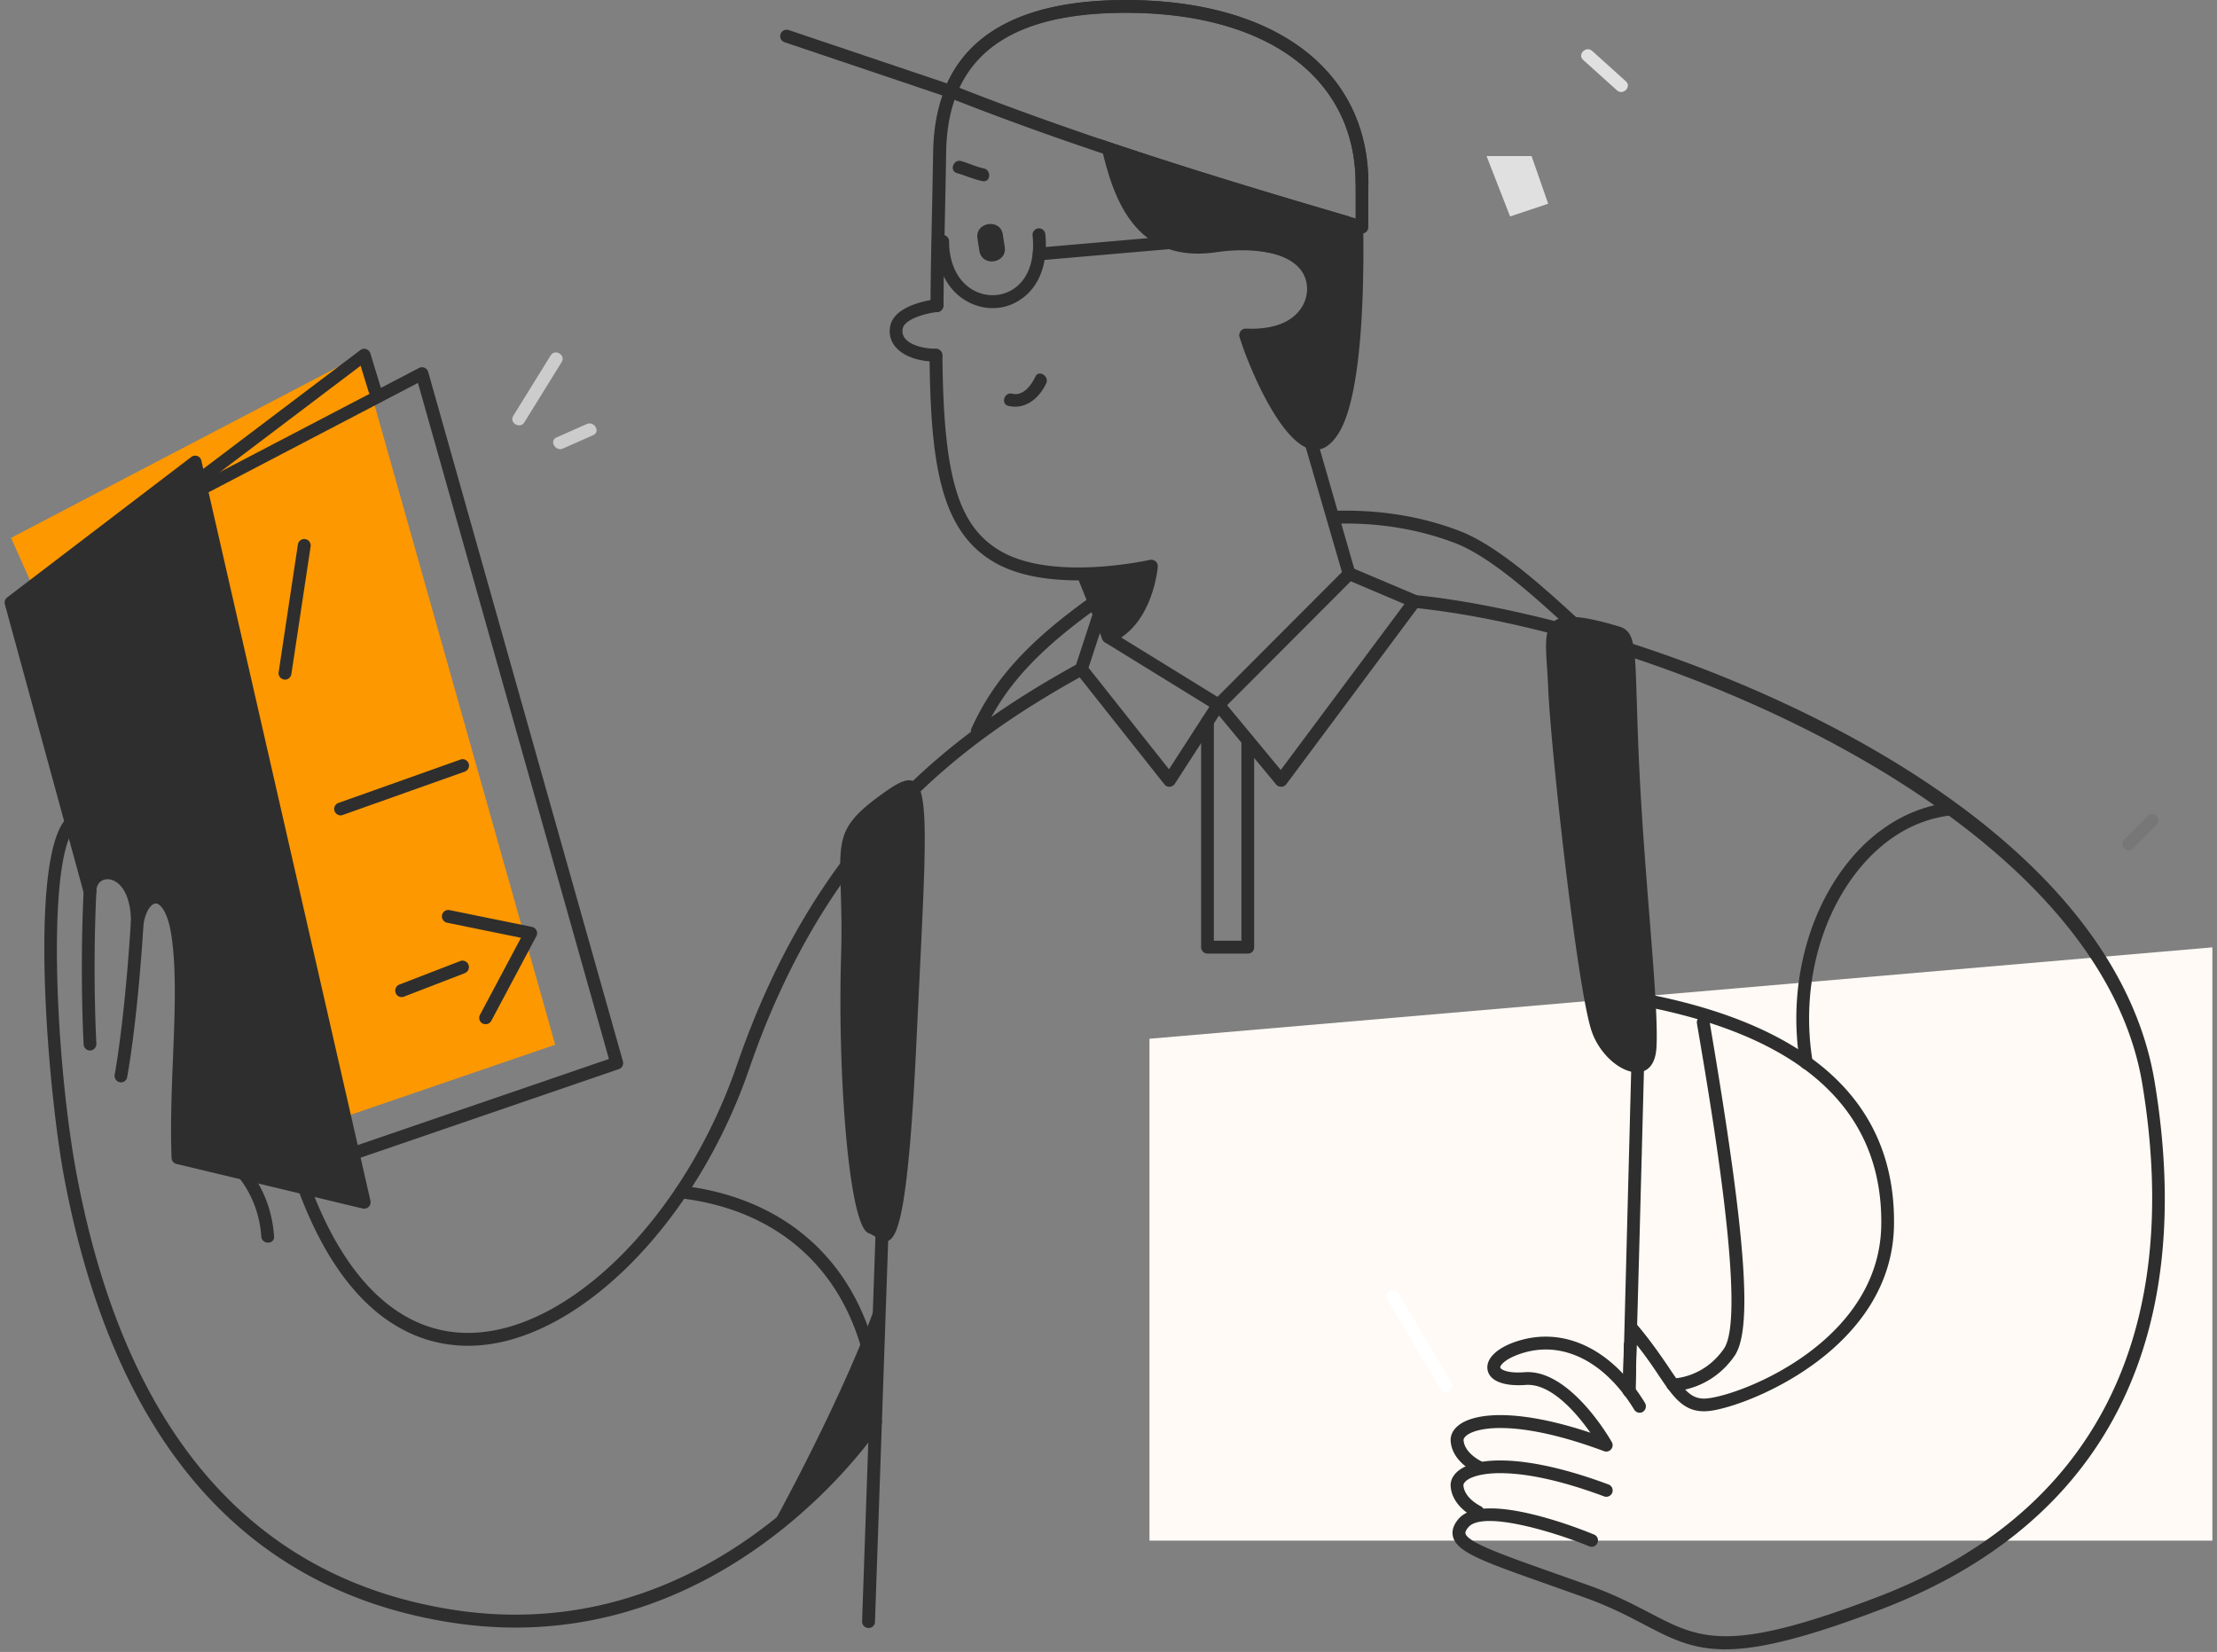 <svg xmlns="http://www.w3.org/2000/svg" width="310" height="231" fill="none">
    <rect width="100%" height="100%" fill="#808080" stroke="none"/>
    <path fill="#FFFAF5" d="M309.355 215.436H160.728v-70.179l148.627-12.781z"/>
    <path fill="#FE9800" d="M50.405 49.671 1.547 75.214l37.472 84.102 38.614-13.226z"/>
    <path fill="#E0E0E0" d="m207.863 21.825 3.292 8.443 5.325-1.782-2.324-6.662zm19.481-10.458-4.706-4.24c-.852-.775-2.13.483-1.258 1.258l4.705 4.241c.852.775 2.111-.484 1.259-1.259"/>
    <path fill="#CCC" d="M76.994 49.71c-1.743 2.808-3.486 5.635-5.229 8.443-.6.988.95 1.879 1.55.91 1.742-2.808 3.485-5.635 5.228-8.443.6-.987-.949-1.898-1.55-.91Zm5.054 9.586c-1.414.62-2.827 1.258-4.24 1.878-1.047.465-.136 2.014.91 1.55 1.413-.62 2.827-1.26 4.24-1.88 1.046-.464.136-2.013-.91-1.548"/>
    <path fill="#fff" d="M202.963 193.36c-2.478-4.163-4.938-8.327-7.416-12.49-.581-.988-2.131-.097-1.55.91 2.479 4.163 4.938 8.327 7.417 12.49.581.988 2.13.078 1.549-.91"/>
    <path fill="#777" d="m300.292 114.099-3.273 3.273c-.813.813.446 2.072 1.259 1.258l3.273-3.272c.832-.814-.446-2.092-1.259-1.259"/>
    <path fill="#2E2E2E" d="M51.8 167.915 28.155 64.408a.89.89 0 0 0-.562-.639.9.9 0 0 0-.852.136L1.005 83.54a.9.9 0 0 0-.329.949l11.038 40.395a.91.91 0 0 0 .988.659.9.9 0 0 0 .774-.891c0-1.181.794-1.704 1.569-1.704.736 0 1.491.445 2.072 1.239.542.755 1.2 2.227 1.2 4.822 0 .465.35.852.814.891a.905.905 0 0 0 .949-.736c.31-1.84 1.104-2.827 1.704-2.827.542 0 1.685.987 2.207 4.628.698 4.803.446 10.786.194 17.119-.194 4.609-.368 9.372-.194 13.846a.89.89 0 0 0 .678.832l26.046 6.236c.078.019.136.019.213.019a.9.9 0 0 0 .62-.251.93.93 0 0 0 .252-.852Z"/>
    <path fill="#2E2E2E" d="M47.636 162.783a.92.92 0 0 1-.852-.6.92.92 0 0 1 .562-1.143l37.8-12.955-26.704-94.54L26.645 70.16a.88.88 0 0 1-1.201-.388.875.875 0 0 1 .387-1.2l32.766-17.119a.903.903 0 0 1 1.278.562l27.227 96.399a.88.88 0 0 1-.561 1.084l-38.614 13.246c-.097.019-.194.039-.29.039Z"/>
    <path fill="#2E2E2E" d="M24.883 70.257a.89.89 0 0 1-.717-.35.917.917 0 0 1 .174-1.258l26.046-19.694a.88.88 0 0 1 .814-.136c.27.097.503.31.58.581l1.492 4.88a.91.91 0 0 1-.6 1.123.91.91 0 0 1-1.124-.6l-1.123-3.66-25.02 18.92a.73.73 0 0 1-.523.194Zm14.969 24.787c-.039 0-.097 0-.136-.02a.9.9 0 0 1-.755-1.026l2.692-17.855a.9.9 0 1 1 1.782.271L40.742 94.27c-.078.446-.465.775-.891.775Zm7.784 18.978a.915.915 0 0 1-.852-.601c-.174-.465.077-.968.542-1.142l17.06-6.062c.466-.174.97.078 1.143.543.175.464-.077.968-.542 1.142l-17.06 6.061a.8.8 0 0 1-.291.059m8.521 25.406a.87.87 0 0 1-.833-.58.91.91 0 0 1 .504-1.162l8.52-3.292a.9.9 0 0 1 1.162.522.91.91 0 0 1-.503 1.162l-8.52 3.292a.9.9 0 0 1-.33.058"/>
    <path fill="#2E2E2E" d="M67.911 143.224a1.1 1.1 0 0 1-.426-.097.895.895 0 0 1-.368-1.22l5.732-10.767-10.34-2.111a.904.904 0 0 1-.698-1.065.885.885 0 0 1 1.046-.697l11.522 2.343a.93.93 0 0 1 .64.504.88.88 0 0 1-.02.794l-6.294 11.832a.92.92 0 0 1-.794.484m76.86-90.551c-.581 1.22-1.685 2.75-3.234 2.382-1.123-.271-1.646 1.452-.523 1.704 2.382.562 4.299-1.085 5.268-3.137.484-1.007-1.027-1.975-1.511-.95Zm-13.904-2.111c-2.44 0-4.551-.755-5.635-2.033-.678-.794-.949-1.782-.775-2.828.523-3.117 5.829-3.776 6.429-3.853.485-.058.93.31.988.794s-.31.93-.794.987c-1.491.155-4.628.95-4.861 2.363-.096.523.039.988.368 1.375.717.852 2.402 1.394 4.261 1.394.503 0 .89.407.89.891a.854.854 0 0 1-.871.91m9.354-17.777.271 1.762c.348 2.285-3.176 2.828-3.544.542l-.271-1.762c-.349-2.265 3.195-2.827 3.544-.542m-5.81-10.264c1.046.31 2.053.794 3.137 1.027 1.123.232.969 2.014-.155 1.781-1.239-.251-2.382-.774-3.582-1.123-1.104-.31-.504-1.994.6-1.684Z"/>
    <path fill="#2E2E2E" d="M154.977 89.95a.93.93 0 0 1-.833-.542.87.87 0 0 1 .484-1.162c3.563-1.49 4.842-5.828 5.268-7.959-3.66.678-14.214 2.189-20.837-1.646-7.456-4.299-8.947-13.497-9.082-28.931 0-.484.387-.89.89-.91.543.02.891.387.911.89.135 17.042 2.207 23.955 8.191 27.402 7.339 4.241 20.701 1.22 20.817 1.2a1 1 0 0 1 .794.194.93.93 0 0 1 .31.756c-.019.329-.755 8.268-6.545 10.67-.136.02-.252.038-.368.038"/>
    <path fill="#2E2E2E" d="m151.2 80.23 3.776 8.83c3.815-1.646 5.558-6.042 6.004-9.934a49 49 0 0 1-9.78 1.103Zm-20.197-36.581a.89.89 0 0 1-.891-.891c.019-4.144.097-8.017.193-12.374.059-2.77.117-5.752.175-9.102C130.712 7.165 139.756.02 157.397.02c20.934 0 33.947 9.838 33.947 25.678a.89.89 0 0 1-.891.891.89.89 0 0 1-.89-.89c0-14.738-12.317-23.897-32.146-23.897-16.693 0-24.923 6.371-25.117 19.5-.058 3.37-.116 6.333-.174 9.121-.097 4.358-.174 8.211-.194 12.355-.039.465-.426.872-.929.872Z"/>
    <path fill="#2E2E2E" d="M190.628 31.565a13.6 13.6 0 0 1-2.053-1.317c-10.903-3.195-22.793-6.758-34.838-10.844.155.658.31 1.336.484 2.052 1.646 6.74 4.784 15.376 15.783 13.827 4.473-.678 9.315-.232 12.781 2.305 1.278 4.996-2.498 9.663-8.095 8.617-.639-.116-1.549.232-1.355.93 1.142 3.97 8.462 22.211 13.884 13.38 3.157-5.15 3.506-19.306 3.409-27.904z"/>
    <path fill="#2E2E2E" d="M174.923 47.754c-.252 0-.504 0-.775-.02a.9.9 0 0 1-.852-.929.89.89 0 0 1 .93-.852c3.117.136 5.519-.561 6.99-1.994 1.337-1.298 1.55-2.77 1.55-3.544 0-1.259-.465-2.343-1.375-3.215-1.879-1.8-5.674-2.595-10.961-2.324-.465.04-.91-.348-.949-.852a.89.89 0 0 1 .852-.93c5.868-.309 10.012.64 12.297 2.809 1.588 1.51 1.937 3.292 1.937 4.512 0 1.82-.736 3.544-2.092 4.841-1.22 1.162-3.505 2.498-7.552 2.498m-4.551 51.705a.8.8 0 0 1-.465-.136l-15.395-9.488a1 1 0 0 1-.368-.427l-3.544-8.83c-.174-.465.039-.988.504-1.162.464-.174.987.039 1.161.504l3.428 8.559 14.543 8.966 17.409-17.448-5.228-17.99c-.136-.484.503.174.987.039a.884.884 0 0 1 1.104.62l4.996 17.35c.097.31 0 .659-.232.872l-18.281 18.32a.9.9 0 0 1-.619.25Zm-31.565-56.372a7.3 7.3 0 0 1-3.447-.871c-2.827-1.51-4.435-4.59-4.435-8.482 0-.504.407-.89.891-.89a.9.9 0 0 1 .891.89c0 3.195 1.278 5.713 3.486 6.894 1.781.949 3.911.852 5.538-.232 2.072-1.395 3.002-4.048 2.653-7.475-.058-.484.31-.93.794-.988.465-.058.929.31.988.794.406 4.067-.833 7.398-3.447 9.14a6.8 6.8 0 0 1-3.912 1.22"/>
    <path fill="#2E2E2E" d="M145.294 36.406a.89.89 0 0 1-.891-.813.905.905 0 0 1 .814-.968l30.887-2.673a.893.893 0 0 1 .968.814.904.904 0 0 1-.813.968l-30.888 2.672zM157.397 0c-13.497 0-22.018 4.183-25.31 12.452a.92.92 0 0 0 .019.678.98.98 0 0 0 .485.484c7.145 2.827 14.407 5.441 21.63 7.862 12.491 4.221 24.807 7.881 35.981 11.135.077.02.174.039.251.039.059 0 .136 0 .194-.02a.74.74 0 0 0 .329-.155.89.89 0 0 0 .349-.716v-6.062C191.344 9.837 178.331 0 157.397 0m32.146 30.539c-11.154-3.273-23.412-6.933-35.806-11.135-6.545-2.227-13.129-4.59-19.636-7.146a15.6 15.6 0 0 1 2.963-4.318c4.067-4.144 10.786-6.178 20.333-6.178 19.83 0 32.146 9.16 32.146 23.897z"/>
    <path fill="#2E2E2E" d="M132.92 13.672c-.097 0-.194-.02-.291-.039l-22.928-7.727a.9.9 0 0 1-.562-1.142.9.9 0 0 1 1.143-.562l22.928 7.727a.9.9 0 0 1 .562 1.142.9.9 0 0 1-.852.6Zm89.079 76.278a.9.9 0 0 1-.601-.232l-1.336-1.239c-5.112-4.706-11.503-10.593-16.634-12.549-5.229-1.994-10.961-2.904-16.984-2.691-.484 0-.91-.368-.929-.872a.893.893 0 0 1 .871-.93c6.294-.212 12.239.717 17.7 2.809s11.987 8.075 17.215 12.897l1.337 1.22c.368.329.387.89.058 1.258a.94.94 0 0 1-.697.33Zm-85.342 13.169a.8.8 0 0 1-.368-.078c-.446-.213-.659-.735-.446-1.181 3.06-6.797 7.882-12.103 16.596-18.338a.876.876 0 0 1 1.24.212.9.9 0 0 1-.213 1.26c-8.444 6.041-13.091 11.134-16.015 17.621a.86.86 0 0 1-.794.504"/>
    <path fill="#2E2E2E" d="M226.453 87.627c-12.239-3.699-10.283.445-9.973 8.54.31 8.075 4.125 42.874 6.158 48.258 2.014 5.383 8.656 8.21 8.985 2.013.33-6.196-1.588-22.502-2.382-38.613-.794-16.093.039-19.327-2.788-20.198m-102.461 22.947c-8.946 6.255-5.887 7.127-6.39 23.316-.484 16.189 1.084 37.568 3.853 38.556s5.074 7.475 6.701-27.014c1.626-34.49 2.478-39.486-4.164-34.858m109.916 83.967a.9.9 0 0 1-.89-.89c0-.485.387-.891.89-.891.175 0 4.319-.078 7.146-4.164 3.195-4.609-1.685-33.25-3.776-45.488a.9.9 0 0 1 .736-1.027.897.897 0 0 1 1.026.736c5.093 29.939 6.081 43.068 3.486 46.806-3.389 4.86-8.405 4.918-8.618 4.918m-54.783-84.528a.89.89 0 0 1-.697-.329l-7.979-9.625-6.177 9.547a.89.89 0 0 1-.717.407c-.29.039-.561-.116-.736-.329l-12.316-15.55a.86.86 0 0 1-.155-.833l2.518-7.688a.915.915 0 0 1 1.123-.581.916.916 0 0 1 .581 1.123l-2.363 7.223 11.251 14.195 6.158-9.528a.91.91 0 0 1 .698-.406c.29-.02.561.096.735.329l8.037 9.702 17.293-23.2-8.075-3.427c-.465-.194-.659-.717-.484-1.181a.93.93 0 0 1 1.181-.485l9.14 3.873c.252.117.446.33.523.6a.86.86 0 0 1-.155.775l-18.648 25.039a.96.96 0 0 1-.698.368c-.019-.019-.019-.019-.038-.019"/>
    <path fill="#2E2E2E" d="M174.497 133.348h-5.655a.89.89 0 0 1-.891-.891v-31.546c0-.503.407-.89.891-.89.503 0 .891.406.891.89v30.636h3.853v-28.021c0-.504.407-.891.891-.891a.9.9 0 0 1 .891.891v28.912a.866.866 0 0 1-.871.91m-53.041 94.308h-.039c-.504-.02-.872-.426-.872-.93l1.937-55.868c.019-.484.445-.872.929-.872.504.02.872.426.872.93l-1.937 55.868c0 .504-.406.872-.89.872m107.282-36.542c.116-2.053 1.297-47.696 1.297-47.696-.116-1.492-.193-3.002-.174-4.512-.155-.039-.31-.059-.465-.097a.86.86 0 0 0-.716.174.83.83 0 0 0-.329.678l-1.433 54.822c-.02.484.368.91.871.91.484.059.91-.368.91-.871l.078-3.215c-.02-.019-.039-.096-.039-.193"/>
    <path fill="#2E2E2E" d="M241.229 230.638c-4.687 0-7.63-1.53-11.406-3.505-2.208-1.162-4.706-2.46-8.076-3.68-2.052-.736-3.911-1.394-5.596-1.994-8.772-3.099-12.394-4.396-12.975-6.546-.213-.813.039-1.665.775-2.517 3.35-3.912 16.363 1.123 18.939 2.188a.88.88 0 0 1 .484 1.162.88.88 0 0 1-1.162.484c-5.499-2.246-14.95-4.957-16.886-2.672-.329.387-.465.678-.407.891.329 1.239 5.151 2.962 11.832 5.325 1.685.6 3.563 1.259 5.616 1.995 3.486 1.258 6.042 2.594 8.308 3.776 7.087 3.698 10.999 5.732 31.816-2.208 30.113-11.503 42.913-36.329 37.065-71.767-6.352-38.13-68.707-63.227-101.86-66.577a.895.895 0 0 1-.794-.987.894.894 0 0 1 .988-.794c31.662 3.195 96.631 27.149 103.39 68.068 6.022 36.406-7.185 61.891-38.188 73.742-10.767 4.105-17.196 5.616-21.863 5.616"/>
    <path fill="#2E2E2E" d="M206.662 212.318a.84.84 0 0 1-.368-.077c-.135-.058-3.214-1.491-3.447-4.357-.077-.852.349-1.666 1.162-2.285 2.479-1.879 9.276-2.343 20.876 1.975a.889.889 0 1 1-.62 1.665c-11.696-4.357-17.564-3.447-19.171-2.227-.175.136-.484.426-.465.717.155 1.82 2.382 2.866 2.401 2.885a.91.91 0 0 1 .446 1.182.91.91 0 0 1-.814.522"/>
    <path fill="#2E2E2E" d="M206.662 205.986a.84.84 0 0 1-.368-.077c-.135-.059-3.214-1.492-3.447-4.358-.077-.852.349-1.665 1.162-2.285 2.305-1.743 8.289-2.285 18.378 1.085-1.917-2.711-5.519-6.991-9.102-6.681-3.06.213-5.035-.581-5.287-2.15-.271-1.684 1.646-3.331 4.88-4.183 6.352-1.665 12.743 1.627 17.139 8.85a.927.927 0 0 1-.291 1.24.887.887 0 0 1-1.22-.31c-3.95-6.507-9.605-9.508-15.143-8.037-2.692.717-3.641 1.821-3.583 2.15.039.232.91.852 3.389.658 6.313-.484 11.968 9.334 12.2 9.76a.88.88 0 0 1-.097 1.027.875.875 0 0 1-.988.251c-11.696-4.357-17.564-3.447-19.171-2.227-.174.136-.484.407-.465.717.155 1.801 2.382 2.866 2.402 2.885a.91.91 0 0 1 .445 1.182.96.96 0 0 1-.833.503"/>
    <path fill="#2E2E2E" d="M229.416 138.828a1 1 0 0 0-.581.078c.484.6.949 1.239 1.375 1.878 22.037 4.357 33.076 14.64 32.843 30.539-.232 16.015-18.881 23.528-24.148 24.206-2.343.31-3.331-.988-5.5-4.222-1.065-1.588-2.846-4.163-4.686-6.274-.562-.213-.639.271-1.22.116a83 83 0 0 1-.077 2.169c-.02.252-.155.407-.349.465l-.174 6.681c-.02.484.368.91.871.91.484.058.91-.368.91-.871l.175-6.449c1.258 1.569 2.246 3.021 3.059 4.241 1.937 2.885 3.389 5.054 6.333 5.054.29 0 .581-.019.89-.058 5.597-.736 25.446-8.772 25.698-25.968.252-17.119-11.658-28.08-35.419-32.495"/>
    <path fill="#2E2E2E" d="M252.596 149.537a.91.91 0 0 1-.891-.755c-1.665-9.954.678-20.295 6.274-27.654 3.931-5.17 9.179-8.327 14.815-8.908a.894.894 0 0 1 .987.794c.058.484-.31.93-.794.988-5.209.542-9.895 3.389-13.575 8.211-5.306 6.971-7.533 16.789-5.945 26.259a.895.895 0 0 1-.736 1.026c-.038.039-.096.039-.135.039M65.452 188.189c-7.204 0-17.1-3.834-23.742-21.785-.174-.465.058-.988.523-1.143a.88.88 0 0 1 1.143.523c5.035 13.594 12.839 20.721 22.289 20.605 14.02-.175 30.074-16.267 37.374-37.452 11.174-32.495 30.403-46.612 47.735-56.16a.916.916 0 0 1 1.22.35.915.915 0 0 1-.348 1.22c-17.022 9.372-35.923 23.237-46.903 55.17-7.533 21.864-24.303 38.498-39.04 38.672z"/>
    <path fill="#2E2E2E" d="M72.075 227.597a59 59 0 0 1-9.547-.794c-28.544-4.686-46.534-25.465-53.486-61.774-2.344-12.219-5.132-45.082.27-50.62a.906.906 0 0 1 1.26-.02c.348.349.367.91.019 1.259-4.164 4.26-2.847 33.153.213 49.032 6.797 35.477 24.303 55.791 52.014 60.342 37.22 6.119 58.638-26.356 58.851-26.685a.9.9 0 0 1 1.239-.271.9.9 0 0 1 .271 1.239c-.194.329-18.648 28.292-51.104 28.292"/>
    <path fill="#2E2E2E" d="M12.585 146.903c-.465 0-.871-.368-.89-.833 0-.096-.562-9.76 0-21.475.019-.485.464-.891.929-.852a.9.9 0 0 1 .852.929c-.562 11.619 0 21.185 0 21.282a.917.917 0 0 1-.833.949zm4.338 4.454c-.058 0-.116 0-.174-.019a.914.914 0 0 1-.717-1.046c.02-.077 1.375-7.223 2.266-21.34.039-.484.446-.891.949-.833.484.039.871.465.833.949-.891 14.253-2.285 21.495-2.305 21.573-.058.406-.445.716-.852.716m13.71 8.385c-.968-.639-1.859.91-.91 1.549 4.009 2.615 6.488 6.836 6.817 11.619.077 1.143 1.859 1.143 1.781 0-.348-5.441-3.117-10.186-7.688-13.168m91.791 34.799a.9.9 0 0 1-.891-.774c-2.053-14.912-11.677-24.459-26.395-26.201a.89.89 0 0 1-.774-.988c.058-.484.503-.852.987-.775 15.589 1.84 25.795 11.949 27.964 27.731a.88.88 0 0 1-.756 1.007z"/>
    <path fill="#2E2E2E" d="M123.063 180.676c-4.473 13.652-15.589 33.618-15.589 33.618l14.95-15.454z"/>
</svg>
